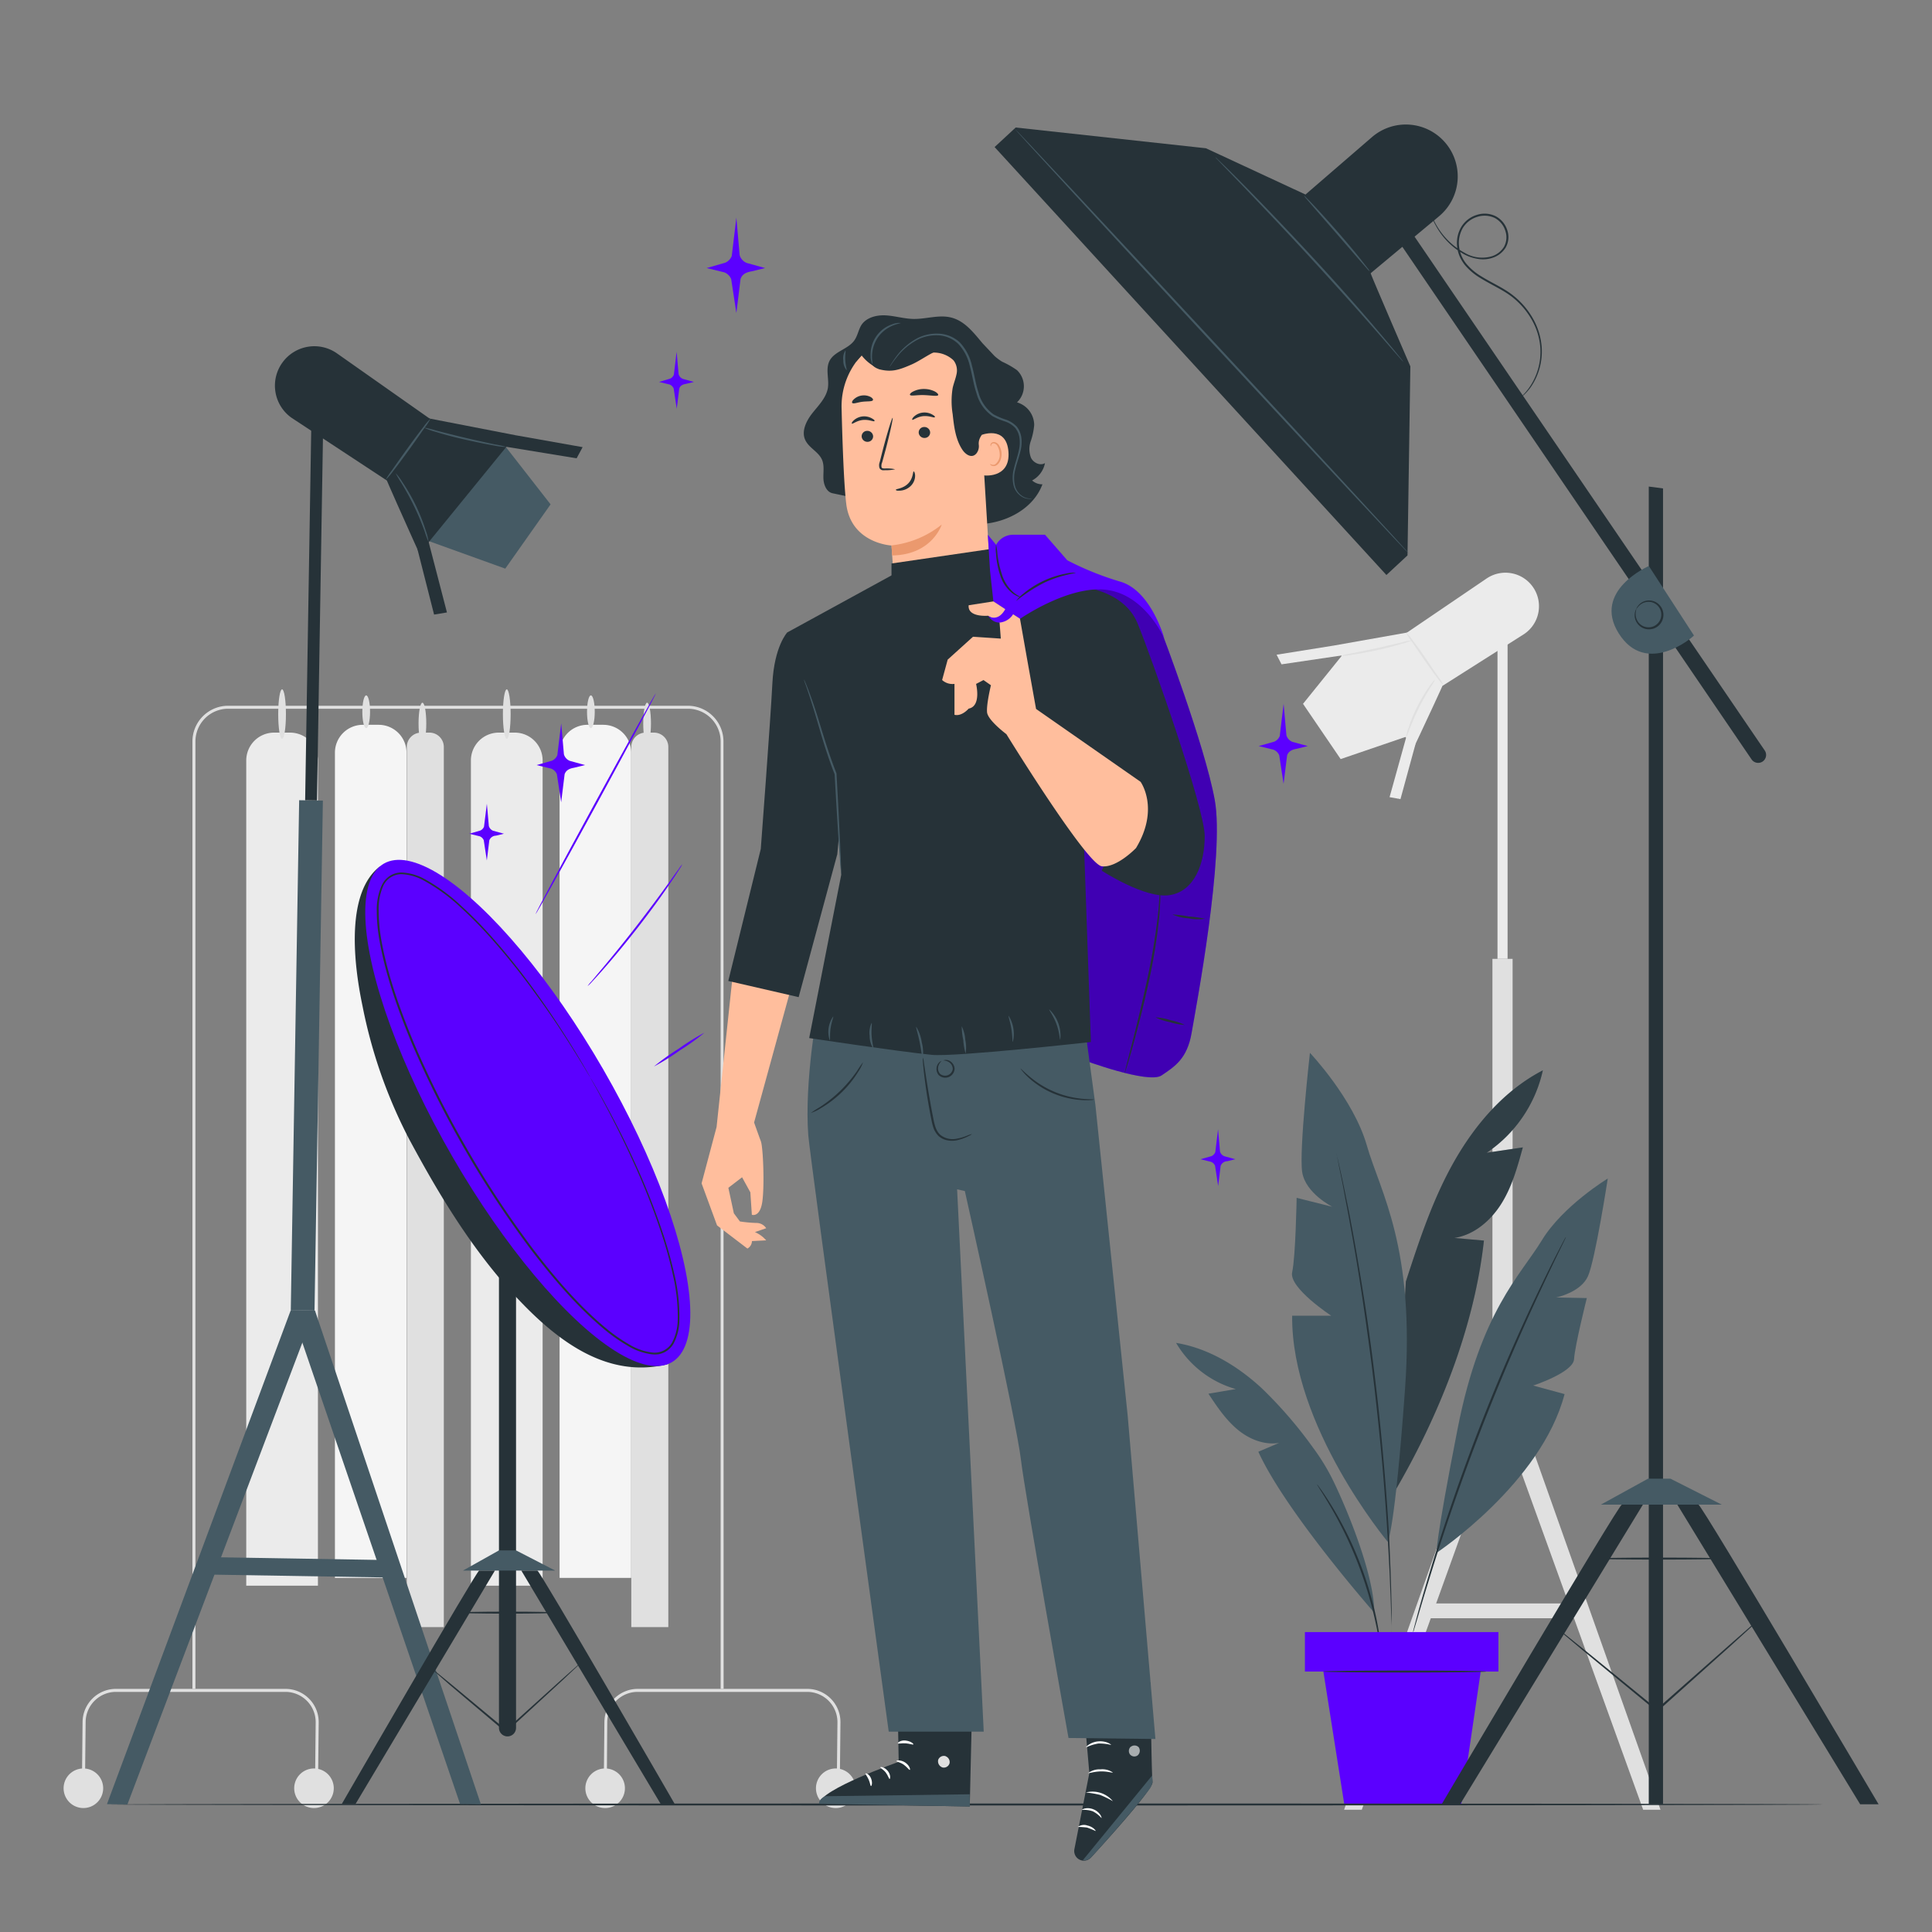 <svg xmlns="http://www.w3.org/2000/svg" viewBox="0 0 500 500"><rect x="0" y="0" width="500" height="500" fill="#808080" stroke="none"/><g id="freepik--background-complete--inject-5"><path d="M157.05,460.9h-.79l.16-15.3a8.65,8.65,0,0,1,8.62-8.52h43.85a8.6,8.6,0,0,1,8.62,8.7l-.16,15.12h-.78l.16-15.13a7.84,7.84,0,0,0-7.84-7.91H165a7.87,7.87,0,0,0-7.84,7.75Z" style="fill:#e0e0e0"></path><path d="M161.73,462.79a5.12,5.12,0,1,1-5.11-5.11A5.11,5.11,0,0,1,161.73,462.79Z" style="fill:#e0e0e0"></path><path d="M221.41,462.79a5.12,5.12,0,1,1-5.12-5.11A5.12,5.12,0,0,1,221.41,462.79Z" style="fill:#e0e0e0"></path><path d="M22,460.9h-.79l.16-15.3A8.64,8.64,0,0,1,30,437.08H73.86a8.6,8.6,0,0,1,8.62,8.7l-.16,15.12h-.78l.16-15.13a7.84,7.84,0,0,0-7.84-7.91H30a7.87,7.87,0,0,0-7.84,7.75Z" style="fill:#e0e0e0"></path><path d="M26.7,462.79a5.12,5.12,0,1,1-5.12-5.11A5.12,5.12,0,0,1,26.7,462.79Z" style="fill:#e0e0e0"></path><path d="M86.38,462.79a5.12,5.12,0,1,1-5.12-5.11A5.12,5.12,0,0,1,86.38,462.79Z" style="fill:#e0e0e0"></path><path d="M187.27,437.08h-.77V191.89a8.48,8.48,0,0,0-8.46-8.47h-119a8.47,8.47,0,0,0-8.46,8.47V437.08h-.78V191.89a9.25,9.25,0,0,1,9.24-9.24H178a9.24,9.24,0,0,1,9.23,9.24Z" style="fill:#e0e0e0"></path><path d="M93.88,187.58H98a7.21,7.21,0,0,1,7.21,7.21V408.36a0,0,0,0,1,0,0H86.68a0,0,0,0,1,0,0V194.78A7.21,7.21,0,0,1,93.88,187.58Z" style="fill:#f5f5f5"></path><path d="M109,189.6h2.14a3.72,3.72,0,0,1,3.72,3.72V421.09a0,0,0,0,1,0,0h-9.58a0,0,0,0,1,0,0V193.32A3.72,3.72,0,0,1,109,189.6Z" style="fill:#e0e0e0"></path><path d="M70.93,189.6h4.14a7.21,7.21,0,0,1,7.21,7.21V410.38a0,0,0,0,1,0,0H63.73a0,0,0,0,1,0,0V196.81A7.21,7.21,0,0,1,70.93,189.6Z" style="fill:#ebebeb"></path><path d="M73,191.21c-.56,0-1-2.87-1-6.4s.45-6.41,1-6.41,1,2.87,1,6.41S73.56,191.21,73,191.21Z" style="fill:#e0e0e0"></path><path d="M94.77,188.44c-.56,0-1-1.9-1-4.24s.45-4.24,1-4.24,1,1.9,1,4.24S95.32,188.44,94.77,188.44Z" style="fill:#e0e0e0"></path><path d="M109.32,192.6c-.56,0-1-2.41-1-5.37s.45-5.37,1-5.37,1,2.4,1,5.37S109.87,192.6,109.32,192.6Z" style="fill:#e0e0e0"></path><path d="M152,187.58h4.14a7.21,7.21,0,0,1,7.21,7.21V408.36a0,0,0,0,1,0,0H144.82a0,0,0,0,1,0,0V194.78A7.21,7.21,0,0,1,152,187.58Z" style="fill:#f5f5f5"></path><path d="M167.1,189.6h2.14a3.72,3.72,0,0,1,3.72,3.72V421.09a0,0,0,0,1,0,0h-9.58a0,0,0,0,1,0,0V193.32A3.72,3.72,0,0,1,167.1,189.6Z" style="fill:#e0e0e0"></path><path d="M129.08,189.6h4.14a7.21,7.21,0,0,1,7.21,7.21V410.38a0,0,0,0,1,0,0H121.87a0,0,0,0,1,0,0V196.81A7.21,7.21,0,0,1,129.08,189.6Z" style="fill:#ebebeb"></path><path d="M131.15,191.21c-.55,0-1-2.87-1-6.4s.45-6.41,1-6.41,1,2.87,1,6.41S131.71,191.21,131.15,191.21Z" style="fill:#e0e0e0"></path><path d="M152.92,188.44c-.56,0-1-1.9-1-4.24s.45-4.24,1-4.24,1,1.9,1,4.24S153.47,188.44,152.92,188.44Z" style="fill:#e0e0e0"></path><path d="M167.47,192.6c-.56,0-1-2.41-1-5.37s.45-5.37,1-5.37,1,2.4,1,5.37S168,192.6,167.47,192.6Z" style="fill:#e0e0e0"></path><rect x="386.24" y="248.14" width="5.22" height="112.21" transform="translate(777.7 608.5) rotate(180)" style="fill:#e0e0e0"></rect><polygon points="391.46 360.36 429.74 468.36 425.25 468.36 386.24 360.36 391.46 360.36" style="fill:#e0e0e0"></polygon><polygon points="386.13 360.36 347.85 468.36 352.43 468.36 391.35 360.36 386.13 360.36" style="fill:#e0e0e0"></polygon><rect x="369.65" y="414.97" width="38.39" height="3.83" style="fill:#e0e0e0"></rect><polygon points="367.3 189.5 346.96 196.45 337.22 182.15 348.72 167.89 367.3 189.5" style="fill:#ebebeb"></polygon><path d="M396.66,151.83h0a8.67,8.67,0,0,1-2.17,12.23l-21.16,13.43-9.8-13.37,21.21-14.41A8.68,8.68,0,0,1,396.66,151.83Z" style="fill:#ebebeb"></path><path d="M369.54,162.75l-24.41,4.33,20.77,26.36S376,172.12,376,171.11Z" style="fill:#ebebeb"></path><rect x="387.54" y="161.19" width="2.61" height="86.95" transform="translate(777.7 409.33) rotate(180)" style="fill:#ebebeb"></rect><polygon points="364.11 190.14 359.62 206.3 362.44 206.81 366.34 192.53 364.11 190.14" style="fill:#ebebeb"></polygon><polygon points="345.13 167.08 330.38 169.44 331.66 171.93 348.52 169.44 345.13 167.08" style="fill:#ebebeb"></polygon><path d="M373.58,177.33a11.87,11.87,0,0,0-1.28-2.08c-1-1.41-2.09-3.05-3.32-4.87s-2.54-3.58-3.46-4.77a10.75,10.75,0,0,0-1.59-1.87,11.69,11.69,0,0,0,1.28,2.09l3.33,4.86c1.31,1.89,2.53,3.58,3.45,4.78A10.39,10.39,0,0,0,373.58,177.33Z" style="fill:#e0e0e0"></path><path d="M365.39,165.71a16,16,0,0,0-2.7.55c-1.65.39-3.93.93-6.46,1.49s-4.82,1-6.49,1.35a14.42,14.42,0,0,0-2.68.63,13.34,13.34,0,0,0,2.75-.26c1.68-.24,4-.65,6.53-1.2s4.81-1.16,6.45-1.65A12.65,12.65,0,0,0,365.39,165.71Z" style="fill:#e0e0e0"></path><path d="M371.42,175.84a9.14,9.14,0,0,0-1.58,1.92,39.88,39.88,0,0,0-3.07,5.15,38.78,38.78,0,0,0-2.28,5.54,9.78,9.78,0,0,0-.6,2.41,13.81,13.81,0,0,0,.95-2.29c.56-1.41,1.37-3.35,2.4-5.43s2.11-3.88,2.92-5.17A14.88,14.88,0,0,0,371.42,175.84Z" style="fill:#e0e0e0"></path></g><g id="freepik--Plant--inject-5"><path d="M399.29,277c-9.9,5.12-17.49,13.95-23,23.67s-9,20.39-12.46,31l-3.05,54.62c11.52-19.6,20.77-42.63,23.26-65.23l-7.66-.68c5.14-.78,9.45-4.51,12.2-8.92s4.15-9.51,5.53-14.52l-9.35,1.39A34.72,34.72,0,0,0,399.29,277Z" style="fill:#455a64"></path><g style="opacity:0.3"><path d="M399.29,277c-9.9,5.12-17.49,13.95-23,23.67s-9,20.39-12.46,31l-3.05,54.62c11.52-19.6,20.77-42.63,23.26-65.23l-7.66-.68c5.14-.78,9.45-4.51,12.2-8.92s4.15-9.51,5.53-14.52l-9.35,1.39A34.72,34.72,0,0,0,399.29,277Z"></path></g><path d="M359.13,399s-25-29.93-24.72-58.5h10.1s-11-7.21-10.1-11.25S335.57,310,335.57,310l9.23,2.31s-6.92-3.47-7.79-8.95,2-30.88,2-30.88,11.25,11.84,14.72,23.95,12.55,26.26,9.88,63.2S359.13,399,359.13,399Z" style="fill:#455a64"></path><path d="M371.8,401.86s27.09-18,33.11-41.07l-8.12-2.21s10.39-3.4,10.58-6.84,3.3-15.8,3.3-15.8l-7.93-.16s6.33-1.27,8.22-5.49S416.09,305,416.09,305s-11.63,7.05-17.07,16-15.83,18.37-21.77,48.65S371.8,401.86,371.8,401.86Z" style="fill:#455a64"></path><path d="M345.86,298.54a1.12,1.12,0,0,1,.09.31c.06.23.13.53.22.92.19.84.46,2,.8,3.55s.75,3.43,1.19,5.63,1,4.7,1.48,7.48c1.07,5.55,2.2,12.18,3.37,19.56s2.25,15.53,3.25,24.09,1.74,16.75,2.33,24.2,1,14.17,1.18,19.82c.14,2.82.2,5.37.27,7.62s.11,4.17.13,5.75,0,2.77,0,3.64v.95a2,2,0,0,1,0,.32,1.64,1.64,0,0,1,0-.32c0-.24,0-.56,0-.95,0-.86-.08-2.08-.14-3.63s-.11-3.51-.21-5.75-.18-4.8-.35-7.62c-.27-5.64-.71-12.35-1.29-19.79s-1.39-15.62-2.37-24.18-2.11-16.69-3.21-24.08-2.23-14-3.26-19.56c-.48-2.78-1-5.29-1.39-7.49s-.79-4.11-1.11-5.65-.53-2.72-.7-3.57c-.07-.39-.13-.7-.17-.93A1.11,1.11,0,0,1,345.86,298.54Z" style="fill:#263238"></path><path d="M355.66,417.36s-22.88-26-30-41.65l5.37-2.29c-3.89.64-7.87-1-10.89-3.57s-5.22-5.87-7.4-9.16l7.07-1.2a26.26,26.26,0,0,1-15.44-11.95c8.34,1.37,15.88,5.95,22.1,11.67a111.36,111.36,0,0,1,13.39,15.51,54,54,0,0,1,5.2,8.55C348.91,391.22,355.67,407.83,355.66,417.36Z" style="fill:#455a64"></path><path d="M405.27,320.14a2.69,2.69,0,0,1-.11.26c-.09.2-.2.45-.35.76L403.42,324c-1.22,2.49-2.95,6.12-5.05,10.62-4.21,9-9.75,21.55-15.22,35.69S373.34,397.51,370.4,407c-1.48,4.75-2.63,8.6-3.4,11.26l-.92,3.07-.24.79a1,1,0,0,1-.11.27,1.17,1.17,0,0,1,0-.28l.2-.81c.2-.74.47-1.78.82-3.09.71-2.69,1.82-6.56,3.25-11.31,2.85-9.52,7.15-22.58,12.61-36.73s11.08-26.7,15.37-35.66c2.15-4.48,3.93-8.08,5.21-10.55.63-1.21,1.12-2.16,1.48-2.84l.39-.73C405.21,320.21,405.26,320.13,405.27,320.14Z" style="fill:#263238"></path><path d="M357.6,428.49a1.76,1.76,0,0,1-.12-.48c-.06-.38-.13-.83-.22-1.38-.18-1.2-.48-2.92-.9-5s-1-4.64-1.76-7.4-1.72-5.75-2.88-8.84-2.44-6-3.68-8.54-2.47-4.83-3.57-6.7-2-3.37-2.66-4.38l-.74-1.19a2.26,2.26,0,0,1-.23-.43s.13.12.32.37l.82,1.13c.71,1,1.68,2.46,2.81,4.31s2.39,4.12,3.68,6.68,2.56,5.47,3.74,8.57,2.1,6.13,2.86,8.9,1.28,5.31,1.65,7.45.62,3.88.74,5.09c.05.55.09,1,.13,1.39A1.85,1.85,0,0,1,357.6,428.49Z" style="fill:#263238"></path><rect x="337.71" y="422.38" width="50.08" height="10.21" style="fill:#5B00FF"></rect><polygon points="342.49 432.59 347.9 466.95 378.16 466.95 383.21 432.59 342.49 432.59" style="fill:#5B00FF"></polygon><path d="M384.72,432.59c0,.15-9.48.26-21.16.26s-21.16-.11-21.16-.26,9.47-.26,21.16-.26S384.72,432.45,384.72,432.59Z" style="fill:#263238"></path></g><g id="freepik--Floor--inject-5"><path d="M471.87,467c0,.15-99.34.26-221.86.26S28.13,467.1,28.13,467s99.32-.26,221.88-.26S471.87,466.81,471.87,467Z" style="fill:#263238"></path></g><g id="freepik--Sparkles--inject-5"><path d="M193.31,68.07l4.7,1.3-3.47.85c-1.77.28-2.57,1-2.89,2L190.57,81l-1.34-8.76a3.1,3.1,0,0,0-1.83-1.77l-4.51-1.1L187.65,68a3.11,3.11,0,0,0,1.73-1.77l1.19-9.9.85,9.69A3.09,3.09,0,0,0,193.31,68.07Z" style="fill:#5B00FF"></path><path d="M316.9,299.24l2.8.77-2.07.51a1.89,1.89,0,0,0-1.73,1.21l-.64,5.21-.8-5.22a1.82,1.82,0,0,0-1.09-1.05l-2.69-.66,2.84-.8a1.88,1.88,0,0,0,1-1.06l.71-5.9.51,5.77A1.86,1.86,0,0,0,316.9,299.24Z" style="fill:#5B00FF"></path><path d="M334.5,192l3.95,1.08-2.92.72c-1.49.24-2.16.88-2.43,1.71l-.91,7.34-1.12-7.35a2.6,2.6,0,0,0-1.54-1.49l-3.78-.93,4-1.13a2.64,2.64,0,0,0,1.45-1.48l1-8.32.72,8.14A2.63,2.63,0,0,0,334.5,192Z" style="fill:#5B00FF"></path><path d="M176.78,98.07l2.8.78-2.07.5c-1.06.17-1.53.63-1.72,1.22l-.65,5.21-.79-5.22a1.88,1.88,0,0,0-1.1-1.06l-2.69-.65L173.4,98a1.81,1.81,0,0,0,1-1.05l.71-5.91.51,5.78A1.82,1.82,0,0,0,176.78,98.07Z" style="fill:#5B00FF"></path></g><g id="freepik--Character--inject-5"><path d="M232.22,435.87l.36,20.1s-20.31,7.12-20.61,10.84l39,.71.73-31.34Z" style="fill:#263238"></path><path d="M244.67,454.5a1.6,1.6,0,0,1,1.07,1.84,1.54,1.54,0,0,1-1.81,1.08,1.68,1.68,0,0,1-1.12-2,1.57,1.57,0,0,1,2-.9" style="fill:#e0e0e0"></path><path d="M251,467.52l-.05-3.16-37.37.5s-1.75.72-1.58,1.95Z" style="fill:#455a64"></path><path d="M232,455.76c0,.19,1,.3,1.88.93s1.41,1.44,1.59,1.36-.09-1.17-1.22-1.92S231.91,455.59,232,455.76Z" style="fill:#fff"></path><path d="M227.83,457.38c-.05.19.77.52,1.4,1.34s.81,1.67,1,1.67.33-1.08-.48-2.08S227.84,457.2,227.83,457.38Z" style="fill:#fff"></path><path d="M225.42,462.23c.17,0,.45-.9,0-2S224.05,458.8,224,459s.45.73.83,1.6S225.23,462.21,225.42,462.23Z" style="fill:#fff"></path><path d="M232.38,451.17c.08.18,1-.07,2,0s1.91.44,2,.28-.69-.85-2-1S232.29,451,232.38,451.17Z" style="fill:#fff"></path><path d="M279.81,434.64l2.11,24.23-3.86,19.65a2.5,2.5,0,0,0,2.14,3h0a2.47,2.47,0,0,0,2.14-.78c3.48-3.79,16.2-17.8,15.94-19.56-.29-2-.53-25.71-.53-25.71Z" style="fill:#263238"></path><path d="M280.2,481.47l18-22,.06,1a3.77,3.77,0,0,1-.73,2.49c-1.42,1.91-5.48,7.09-15.1,17.68a2.48,2.48,0,0,1-2.21.78Z" style="fill:#455a64"></path><g style="opacity:0.6"><path d="M292.69,452a1.5,1.5,0,0,0-.28,2,1.45,1.45,0,0,0,2,.3,1.59,1.59,0,0,0,.29-2.11,1.51,1.51,0,0,0-2.09-.08" style="fill:#fff"></path></g><path d="M285.06,470.51a7.58,7.58,0,0,0-2.25-1.75,7.2,7.2,0,0,0-2.82-.35c0-.06.27-.27.83-.39a3.86,3.86,0,0,1,2.2.25,3.91,3.91,0,0,1,1.73,1.38C285.06,470.13,285.12,470.49,285.06,470.51Z" style="fill:#fff"></path><path d="M283.54,473.87a21.58,21.58,0,0,0-2.21-.9,21,21,0,0,0-2.39-.16,2.73,2.73,0,0,1,2.51-.36C282.9,472.77,283.67,473.8,283.54,473.87Z" style="fill:#fff"></path><path d="M288,466.14a25.17,25.17,0,0,0-3.33-1.63,24.5,24.5,0,0,0-3.66-.61,6.83,6.83,0,0,1,7,2.24Z" style="fill:#fff"></path><path d="M288,458.72c-.06.15-1.43-.33-3.18-.28s-3.11.56-3.17.41a4.88,4.88,0,0,1,3.16-.94A4.78,4.78,0,0,1,288,458.72Z" style="fill:#fff"></path><path d="M287.55,451.59a12.25,12.25,0,0,0-3.31-.37,12.11,12.11,0,0,0-3.16,1c-.05-.05.2-.37.74-.73a5.31,5.31,0,0,1,2.37-.82,5.42,5.42,0,0,1,2.49.34C287.28,451.27,287.58,451.54,287.55,451.59Z" style="fill:#fff"></path><path d="M284.2,449.86a2.06,2.06,0,0,1-.09-.92,6.32,6.32,0,0,1,.57-2.45,2.84,2.84,0,0,1,1.13-1.43,1,1,0,0,1,1.14.15,1.67,1.67,0,0,1,.46,1.07,3.53,3.53,0,0,1-2.88,3.45,4.09,4.09,0,0,1-4.14-1.87,1.45,1.45,0,0,1-.14-1.18,1,1,0,0,1,1-.58,3.45,3.45,0,0,1,1.65.73,7,7,0,0,1,1.78,1.78,2.13,2.13,0,0,1,.43.81,11.38,11.38,0,0,0-2.42-2.28,3.37,3.37,0,0,0-1.45-.6.51.51,0,0,0-.54.32,1,1,0,0,0,.13.76,3.66,3.66,0,0,0,3.61,1.59,3,3,0,0,0,2.48-2.9,1.17,1.17,0,0,0-.28-.76.56.56,0,0,0-.63-.09,2.62,2.62,0,0,0-1,1.19A9.63,9.63,0,0,0,284.2,449.86Z" style="fill:#fff"></path><path d="M280.2,274.26s17,6.36,20.41,4.06,6.61-4.31,7.76-10.92,8.62-46.11,6-60.41-13.8-43.61-13.8-43.61c-3.87-10.35-12.91-13.76-23-15.8l-19,4,20.25,112.84Z" style="fill:#5B00FF"></path><path d="M280.2,274.26s17,6.36,20.41,4.06,6.61-4.31,7.76-10.92,8.62-46.11,6-60.41-13.8-43.61-13.8-43.61c-3.87-10.35-12.91-13.76-23-15.8l-19,4,20.25,112.84Z" style="opacity:0.3"></path><path d="M300.24,229.74a1.47,1.47,0,0,1,.05.49c0,.39,0,.86,0,1.43s0,1.38-.06,2.26-.09,1.88-.19,3a142.89,142.89,0,0,1-2.72,17.1c-1.42,6.62-3,12.54-4.17,16.81-.59,2.13-1.09,3.85-1.45,5l-.43,1.36c-.1.31-.16.47-.18.46a1.67,1.67,0,0,1,.08-.49c.09-.38.2-.83.33-1.39.33-1.27.77-3,1.3-5.08,1.1-4.29,2.59-10.22,4-16.82a169,169,0,0,0,2.86-17c.12-1.1.22-2.09.27-3s.13-1.63.15-2.24.05-1,.06-1.43A3.26,3.26,0,0,1,300.24,229.74Z" style="fill:#263238"></path><path d="M311.87,237.78a12.84,12.84,0,0,1-4.29-.11,12.56,12.56,0,0,1-4.16-1,30.17,30.17,0,0,1,4.23.52A28.76,28.76,0,0,1,311.87,237.78Z" style="fill:#263238"></path><path d="M306.59,265.24a15.25,15.25,0,0,1-3.85-.72,14.81,14.81,0,0,1-3.71-1.23,15.21,15.21,0,0,1,3.84.72A14.79,14.79,0,0,1,306.59,265.24Z" style="fill:#263238"></path><path d="M211.65,260.88s-3.54,19.05-2.46,33C209.6,299.27,230,448.15,230,448.15h24.59L247.7,307.8l2,.44s13.43,59.86,14.52,69.55c1,8.71,12.31,72,12.31,72l22.49.26-7.18-83.72L283.49,286l-3.15-23.38Z" style="fill:#455a64"></path><path d="M251.57,293.48a4.6,4.6,0,0,1-1,.58,12.16,12.16,0,0,1-3.05,1.07,6.33,6.33,0,0,1-2.26,0,4.63,4.63,0,0,1-2.37-1.14,5.62,5.62,0,0,1-1.44-2.51c-.29-.95-.45-1.95-.66-3-.78-4-1.31-7.75-1.62-10.43-.16-1.34-.26-2.43-.32-3.18a5.88,5.88,0,0,1,0-1.18,4.53,4.53,0,0,1,.23,1.15l.48,3.16c.4,2.67,1,6.35,1.77,10.38.4,2,.67,4,1.92,5.23a5.07,5.07,0,0,0,4.24,1.1,13.18,13.18,0,0,0,3-.89A6.69,6.69,0,0,1,251.57,293.48Z" style="fill:#263238"></path><path d="M244.17,274.44s.16-.12.51-.14a2.12,2.12,0,0,1,1.37.44,2.43,2.43,0,0,1,1,1.9,2.43,2.43,0,0,1-4.15,1.55,2.45,2.45,0,0,1-.47-2.11,2.22,2.22,0,0,1,.75-1.24c.27-.21.47-.24.47-.22a2.85,2.85,0,0,0-.86,1.53,2.17,2.17,0,0,0,.47,1.73,2,2,0,0,0,3.31-1.25,2.15,2.15,0,0,0-.78-1.6A2.83,2.83,0,0,0,244.17,274.44Z" style="fill:#263238"></path><path d="M283.15,284.57a3,3,0,0,1-.84.13,16.51,16.51,0,0,1-2.31,0,22.43,22.43,0,0,1-13.81-5.82,15.92,15.92,0,0,1-1.59-1.67c-.34-.42-.52-.67-.49-.69s.86.84,2.33,2.08A24.78,24.78,0,0,0,280,284.36C281.94,284.54,283.14,284.48,283.15,284.57Z" style="fill:#263238"></path><path d="M223.36,274.9a10.61,10.61,0,0,1-1.28,2.51,27.85,27.85,0,0,1-4.26,5.29,28.28,28.28,0,0,1-5.41,4.11,10.7,10.7,0,0,1-2.55,1.21,27.15,27.15,0,0,1,2.35-1.52,34.76,34.76,0,0,0,5.24-4.18,35.2,35.2,0,0,0,4.33-5.12A25.91,25.91,0,0,1,223.36,274.9Z" style="fill:#263238"></path><path d="M210.25,106.91c1.59-2,3.55-3.94,4-6.46.37-2.32-.64-4.86.4-7,1.28-2.59,5-3.09,6.55-5.5.77-1.17,1-2.65,1.72-3.82,1.3-2,4-2.65,6.35-2.51s4.7.87,7.09.92c3.27.07,6.58-1.15,9.76-.37,3.5.86,5.77,3.82,8.16,6.67l3.1,3.29a13.32,13.32,0,0,0,2,1.49,22.76,22.76,0,0,1,3.82,2.18,5.77,5.77,0,0,1,0,8.33,6.17,6.17,0,0,1,4.45,5.85,17.44,17.44,0,0,1-.91,4.25,6.17,6.17,0,0,0,.09,4.26c.64,1.3,2.39,2.13,3.61,1.35a6.46,6.46,0,0,1-3.33,4.5,3.9,3.9,0,0,0,2.67,1c-2.34,6.33-9.38,10-16.13,10.3s-13.33-1.89-19.72-4.11l-18.4-3.86c-1.61-.29-2.37-2.2-2.43-3.84s.28-3.36-.37-4.86c-.9-2.06-3.4-3.06-4.33-5.1C207.34,111.62,208.67,108.91,210.25,106.91Z" style="fill:#263238"></path><path d="M254.05,121.45a75.3,75.3,0,0,0,2.61-12.68A26.12,26.12,0,0,0,255,96.07c-.26-.61-2.41-4.62-3.06-4.52-.46.07.93,3.84.72,4.26a22.16,22.16,0,0,0-1.83,13.06,58.31,58.31,0,0,0,3.24,12.58" style="fill:#263238"></path><path d="M256.22,147.74,253.63,105c-.21-10.83-6.68-19.73-17.5-19.23l-1,.11a19.36,19.36,0,0,0-17.33,19.72c.23,9.39.61,19.75,1.2,24.74,1.21,10.32,11.72,10.84,11.72,10.84s.57,8.35.57,8.35" style="fill:#ffbe9d"></path><path d="M230.72,141.15a25.18,25.18,0,0,0,13-5.4s-2.44,7.86-12.85,8Z" style="fill:#eb996e"></path><path d="M223,113a1.48,1.48,0,0,0,1.58,1.34,1.42,1.42,0,0,0,1.38-1.49,1.49,1.49,0,0,0-1.58-1.34A1.41,1.41,0,0,0,223,113Z" style="fill:#263238"></path><path d="M220.46,109.63c.21.17,1.24-.77,2.83-.94s2.83.51,3,.3-.14-.42-.69-.74a4.11,4.11,0,0,0-2.42-.47,4,4,0,0,0-2.22,1C220.49,109.19,220.37,109.55,220.46,109.63Z" style="fill:#263238"></path><path d="M237.76,112a1.48,1.48,0,0,0,1.58,1.34,1.42,1.42,0,0,0,1.38-1.49,1.49,1.49,0,0,0-1.58-1.34A1.41,1.41,0,0,0,237.76,112Z" style="fill:#263238"></path><path d="M236.09,108.63c.2.18,1.23-.77,2.82-.93s2.84.51,3,.29-.15-.42-.69-.74a4.11,4.11,0,0,0-2.42-.47,3.93,3.93,0,0,0-2.22,1C236.12,108.19,236,108.56,236.09,108.63Z" style="fill:#263238"></path><path d="M231.68,121.44a10.66,10.66,0,0,0-2.63-.2c-.41,0-.8,0-.9-.31a2.1,2.1,0,0,1,.14-1.23c.28-1,.57-2.09.88-3.21,1.2-4.57,2-8.32,1.84-8.36s-1.31,3.62-2.51,8.19c-.29,1.13-.56,2.2-.82,3.23a2.33,2.33,0,0,0-.05,1.61,1.09,1.09,0,0,0,.73.53,2.81,2.81,0,0,0,.7,0A10.43,10.43,0,0,0,231.68,121.44Z" style="fill:#263238"></path><path d="M236.47,122c-.26,0-.08,1.74-1.43,3.12s-3.2,1.38-3.19,1.62.44.29,1.22.23a4.28,4.28,0,0,0,2.68-1.26,3.71,3.71,0,0,0,1.08-2.6C236.82,122.43,236.58,122,236.47,122Z" style="fill:#263238"></path><path d="M235.5,102.18c.2.41,1.76,0,3.65.07s3.45.38,3.65,0c.09-.19-.21-.57-.86-.93a6.19,6.19,0,0,0-2.78-.65,6,6,0,0,0-2.79.63C235.72,101.61,235.41,102,235.5,102.18Z" style="fill:#263238"></path><path d="M220.56,104.28c.32.33,1.38-.16,2.69-.31s2.45,0,2.67-.42c.09-.2-.12-.54-.64-.83a3.77,3.77,0,0,0-2.25-.36,3.71,3.71,0,0,0-2.07,1C220.54,103.73,220.42,104.12,220.56,104.28Z" style="fill:#263238"></path><path d="M253.59,112.71c.17-.09,6.88-2.85,7.4,4.24s-6.71,6.15-6.73,6S253.59,112.71,253.59,112.71Z" style="fill:#ffbe9d"></path><path d="M256.22,120.05s.13.08.35.16a1.2,1.2,0,0,0,.92,0,3.05,3.05,0,0,0,1.22-2.84,4.09,4.09,0,0,0-.48-1.75,1.42,1.42,0,0,0-1-.88.63.63,0,0,0-.7.4c-.08.2,0,.34-.06.35s-.16-.1-.13-.4a.76.76,0,0,1,.25-.46.89.89,0,0,1,.67-.23,1.71,1.71,0,0,1,1.37,1,4.2,4.2,0,0,1,.57,1.94c.06,1.44-.57,2.83-1.58,3.2a1.35,1.35,0,0,1-1.14-.11C256.25,120.22,256.2,120.07,256.22,120.05Z" style="fill:#eb996e"></path><path d="M221.64,93.53c-1.19-.56,2-4.5,4.75-6,4.14-2.21,10.58-3.82,14.58-3,4.82,1,8.9,3.14,11.56,7.29a27.93,27.93,0,0,1,4,14,8.46,8.46,0,0,1-.72,4.4c-.89,1.63-2.72,2.74-2.5,4.9a3,3,0,0,1-.6,2.21c-1.21,1.46-2.88.27-3.69-1-1.74-2.67-2.13-6-2.47-9.15a20.84,20.84,0,0,1,0-6.78c.27-1.2.75-2.36,1-3.57a4.28,4.28,0,0,0-.73-3.51,4.63,4.63,0,0,0-.62-.55,7.4,7.4,0,0,0-7.43-.92c-3.9,1.67-10.59,4.22-12.46,3A11,11,0,0,1,223,92Z" style="fill:#263238"></path><path d="M240.54,83.67A15.6,15.6,0,0,0,228.6,85.1a8.14,8.14,0,0,0-4,5c-.45,2.14.61,4.67,2.68,5.36l.15.08c3.09.82,5,.29,8-1,2.48-1,4.64-2.75,7.13-3.78A14.44,14.44,0,0,1,251,90,23.56,23.56,0,0,0,240.54,83.67Z" style="fill:#263238"></path><path d="M267.1,129s-.25,0-.72,0a3.71,3.71,0,0,1-1.9-.68,4.52,4.52,0,0,1-1.8-2.58,8.5,8.5,0,0,1,.08-4.24c.35-1.57,1-3.22,1.42-5.11a9.1,9.1,0,0,0,.16-3,5.69,5.69,0,0,0-1.22-3,7,7,0,0,0-2.85-1.81,18.19,18.19,0,0,1-3.11-1.33,10,10,0,0,1-3.92-5.66c-.77-2.31-1.08-4.72-1.71-7a12.77,12.77,0,0,0-3.16-6,8.55,8.55,0,0,0-5.68-2.25,11.11,11.11,0,0,0-5.21,1.15,16.54,16.54,0,0,0-5.75,5.07c-.54.74-.92,1.34-1.16,1.75a5,5,0,0,0-.35.64,3.6,3.6,0,0,0,.44-.59c.27-.39.67-1,1.23-1.67a16.79,16.79,0,0,1,5.75-4.87,10.86,10.86,0,0,1,5-1.05A8.07,8.07,0,0,1,248,89a12.33,12.33,0,0,1,3,5.78c.62,2.22.92,4.63,1.72,7a10.45,10.45,0,0,0,4.14,5.92,18.19,18.19,0,0,0,3.19,1.36,6.41,6.41,0,0,1,2.67,1.66,5.3,5.3,0,0,1,1.13,2.72,8.87,8.87,0,0,1-.12,2.87c-.37,1.84-1,3.5-1.37,5.11a8.83,8.83,0,0,0,0,4.4,4.74,4.74,0,0,0,2,2.67,3.66,3.66,0,0,0,2,.61A2.09,2.09,0,0,0,267.1,129Z" style="fill:#455a64"></path><path d="M233.07,83.59a4.53,4.53,0,0,0-2.15.33,8.22,8.22,0,0,0-5.6,8.21,4.31,4.31,0,0,0,.48,2.12c.09,0-.14-.82-.12-2.12a8.87,8.87,0,0,1,1.49-4.76,8.74,8.74,0,0,1,3.88-3.11C232.26,83.76,233.09,83.68,233.07,83.59Z" style="fill:#455a64"></path><path d="M218.79,90.71a3.68,3.68,0,0,0-.54,2.59,3.75,3.75,0,0,0,.84,2.5c.14-.06-.25-1.14-.33-2.53S218.93,90.75,218.79,90.71Z" style="fill:#455a64"></path><path d="M189.54,253.17l-4.09,38.5-3.88,14.58,4,10.88,7.86,6a2.25,2.25,0,0,0,1.17-1.94l3.69-.19a8.28,8.28,0,0,0-2.91-2.14l2.91-1a3,3,0,0,0-2.53-1.36,35.2,35.2,0,0,1-4.27-.39L189.92,314l-1.42-6.6,3.55-2.72,2.14,3.89.39,5.82s2.14.78,2.72-3.49.19-14-.39-15.54-1.75-4.86-1.75-4.86l9.43-34.34Z" style="fill:#ffbe9d"></path><path d="M231.16,148.67l-27.41,15,12.52,36.64,1.44,26.08-8.29,42.26s22.63,3.42,31.69,4.34c6,.61,41.21-3.32,41.21-3.32l-1.58-45.32-2.16-59.88,1.58-12.12-25.82-8.17Z" style="fill:#263238"></path><polygon points="230.72 149.86 230.72 145.83 256.49 142.06 256.22 149.86 230.22 152.65 230.72 149.86" style="fill:#263238"></polygon><path d="M277.93,151.63c.79,0,12.77.71,16.46,9.67s17.39,47.95,17.39,55.07-2.63,14.23-9,15.28-17.65-6.32-17.65-6.32l10-21.87-15.78-9-3.19-35.82Z" style="fill:#263238"></path><path d="M203.75,163.66s-3.37,3.56-3.86,13.21-3,42.83-3,42.83l-8.41,34.17,18.21,4.19,10-37,3.18-34.27Z" style="fill:#263238"></path><path d="M217.71,226.38a3.2,3.2,0,0,1-.08-.52c0-.41-.08-.9-.13-1.51-.1-1.39-.23-3.26-.39-5.55-.31-4.68-.7-11.16-1.1-18.32v-.09c-2.63-6.66-4.19-12.93-5.6-17.37-.69-2.22-1.29-4-1.71-5.24-.2-.57-.36-1-.5-1.41a3.37,3.37,0,0,1-.14-.51,1.85,1.85,0,0,1,.24.47c.14.31.35.78.58,1.38.49,1.21,1.14,3,1.88,5.2,1.51,4.42,3.12,10.68,5.74,17.29v.26c.4,7.15.73,13.63.95,18.32.09,2.29.17,4.17.22,5.56,0,.61,0,1.11,0,1.51A1.8,1.8,0,0,1,217.71,226.38Z" style="fill:#455a64"></path><path d="M214.74,269.24a6.9,6.9,0,0,1,.89-6.17c.14.06-.43,1.36-.67,3.05S214.89,269.21,214.74,269.24Z" style="fill:#455a64"></path><path d="M226,271.35a6,6,0,0,1-.94-3.27,5.84,5.84,0,0,1,.52-3.35c.15,0-.12,1.51,0,3.32S226.14,271.29,226,271.35Z" style="fill:#455a64"></path><path d="M238.8,274c-.16,0-.3-1.87-.76-4.14s-1.06-4.06-.92-4.12a10.66,10.66,0,0,1,1.43,4A10.88,10.88,0,0,1,238.8,274Z" style="fill:#455a64"></path><path d="M249.9,272.66a17.36,17.36,0,0,1-.61-3.52,18.44,18.44,0,0,1-.4-3.55,9.48,9.48,0,0,1,.92,3.47A9.79,9.79,0,0,1,249.9,272.66Z" style="fill:#455a64"></path><path d="M262.12,269.65c-.15,0-.07-1.55-.38-3.4s-.85-3.3-.71-3.36a8.79,8.79,0,0,1,1.09,6.76Z" style="fill:#455a64"></path><path d="M274.4,269.05c-.16,0-.2-1.9-1-4.06s-2-3.65-1.85-3.75a9.35,9.35,0,0,1,2.85,7.81Z" style="fill:#455a64"></path><path d="M255.65,138.38l.57,9.36.87,7.94,6.88,4.48s12.87-8.95,22.74-7.46,14.64,12.63,14.64,12.63S298,152.94,290,150.55A77.2,77.2,0,0,1,276.21,145l-5.76-6.61h-8.29A5,5,0,0,0,257.8,141h0Z" style="fill:#5B00FF"></path><path d="M250.69,156.64l6.4-1,6.88,4.48L265.89,171l2.24,12.47,27.05,18.86s5,6.9-1.18,17.14c0,0-4.91,5.15-8.83,4.73S260.45,190,260.45,190s-4.8-3.58-5-5.66,1-7,1-7L254.53,176l-1.92,1s1.44,5.75-1.92,6.39c0,0-1.75,2.08-3.67,1.6v-8a4,4,0,0,1-3.2-1l1.44-5.28,6.55-5.92,7.2.48-.32-4.16-3-1.76S250.37,159.84,250.69,156.64Z" style="fill:#ffbe9d"></path><path d="M255.65,159.36s2.5,1.88,4.5-1.69v-1.22l2.62,1.12a4.6,4.6,0,0,1-4.08,3.55h0a3.24,3.24,0,0,1-2.4-1.06Z" style="fill:#5B00FF"></path><path d="M264.14,154.55s-.22,0-.61-.16a3,3,0,0,1-.68-.31,5.41,5.41,0,0,1-.83-.53,9.63,9.63,0,0,1-3.18-4.68,21.17,21.17,0,0,1-1.06-5.56,8.39,8.39,0,0,1,0-2.34,13.13,13.13,0,0,1,.34,2.3,27.34,27.34,0,0,0,1.19,5.42,10.21,10.21,0,0,0,2.92,4.57C263.32,154.16,264.19,154.45,264.14,154.55Z" style="fill:#263238"></path><path d="M278.4,148.21c0,.18-3.91.55-8.23,2.63a41.52,41.52,0,0,0-7.23,4.73,8.73,8.73,0,0,1,1.79-1.84,24.59,24.59,0,0,1,5.22-3.36,24.17,24.17,0,0,1,5.9-1.92A9.46,9.46,0,0,1,278.4,148.21Z" style="fill:#263238"></path></g><g id="freepik--Spotlights--inject-5"><rect x="76.33" y="207.14" width="6.14" height="132" transform="translate(4.5 -1.27) rotate(0.94)" style="fill:#455a64"></rect><polygon points="75.25 339.08 27.68 466.91 32.97 467 81.39 339.18 75.25 339.08" style="fill:#455a64"></polygon><polygon points="81.52 339.18 124.45 466.95 119.06 466.86 75.38 339.08 81.52 339.18" style="fill:#455a64"></polygon><rect x="54.65" y="403.36" width="45.16" height="4.51" transform="translate(147.77 812.45) rotate(-179.06)" style="fill:#455a64"></rect><polygon points="106.97 138.59 130.76 147.16 142.49 130.53 129.24 113.54 106.97 138.59" style="fill:#455a64"></polygon><path d="M73.17,93.72h0a10.19,10.19,0,0,0,2.32,14.43l24.62,16.2,11.78-15.53L87.23,91.47A10.19,10.19,0,0,0,73.17,93.72Z" style="fill:#263238"></path><path d="M104.85,107.09l28.63,5.56-24.94,30.61S97.06,118,97.08,116.8Z" style="fill:#263238"></path><rect x="79.8" y="104.87" width="3.07" height="102.28" transform="translate(2.58 -1.32) rotate(0.94)" style="fill:#263238"></rect><polygon points="110.71 139.41 115.67 158.5 112.34 159.05 108.05 142.18 110.71 139.41" style="fill:#263238"></polygon><polygon points="133.48 112.65 150.78 115.72 149.23 118.61 129.44 115.37 133.48 112.65" style="fill:#263238"></polygon><path d="M99.82,124.16a14.64,14.64,0,0,0,1.87-2.18c1.1-1.4,2.56-3.37,4.15-5.56s2.89-4.07,4-5.65a17.11,17.11,0,0,0,1.58-2.4,14,14,0,0,0-1.87,2.18c-1.1,1.4-2.56,3.36-4.15,5.56s-2.89,4.06-4,5.65A17.11,17.11,0,0,0,99.82,124.16Z" style="fill:#455a64"></path><path d="M109.68,110.65a17.27,17.27,0,0,0,3,1.09c1.91.6,4.58,1.34,7.55,2s5.69,1.23,7.66,1.56a18.28,18.28,0,0,0,3.22.39A22.4,22.4,0,0,0,128,115c-1.95-.42-4.65-1-7.61-1.7s-5.63-1.39-7.57-1.89A23.3,23.3,0,0,0,109.68,110.65Z" style="fill:#455a64"></path><path d="M102.39,122.45a22.87,22.87,0,0,0,1.47,2.51c.94,1.53,2.16,3.68,3.35,6.14s2.09,4.76,2.7,6.44a23.9,23.9,0,0,0,1,2.72,12.53,12.53,0,0,0-.69-2.84,49.32,49.32,0,0,0-2.58-6.55,48.67,48.67,0,0,0-3.51-6.11A13.4,13.4,0,0,0,102.39,122.45Z" style="fill:#455a64"></path><polygon points="426.7 466.95 430.39 466.95 430.39 126.4 426.7 125.92 426.7 466.95" style="fill:#263238"></polygon><polygon points="426.51 382.68 414.3 389.4 445.59 389.4 432.31 382.68 426.51 382.68" style="fill:#455a64"></polygon><path d="M419.72,389.4c-.85,0-46.63,77.55-46.63,77.55h4.78l47.31-77.55Z" style="fill:#263238"></path><path d="M439.56,389.4c.84,0,46.62,77.55,46.62,77.55h-4.77L434.09,389.4Z" style="fill:#263238"></path><path d="M455.53,418.83a4.2,4.2,0,0,0-.57.44l-1.56,1.33-5.7,5L429,442.11l-.35.32H429l-19.08-15.55-5.8-4.66-1.6-1.25a2.76,2.76,0,0,0-.57-.4,2.9,2.9,0,0,0,.51.48l1.53,1.32,5.7,4.79,19,15.67.18.15.16-.15.36-.32L448,425.84l5.58-5.09,1.5-1.4A4.32,4.32,0,0,0,455.53,418.83Z" style="fill:#263238"></path><path d="M412.57,403.36c0,.15,7.49.26,16.73.26s16.73-.11,16.73-.26-7.49-.26-16.73-.26S412.57,403.22,412.57,403.36Z" style="fill:#263238"></path><path d="M362.52,63.28l90.79,133.26a2.07,2.07,0,0,0,2.86.54h0a2.06,2.06,0,0,0,.54-2.86L365.92,61a2,2,0,0,0-2.85-.54h0A2,2,0,0,0,362.52,63.28Z" style="fill:#263238"></path><path d="M372.47,55.93c-8.41,7-18.94,15.78-18.94,15.78L336.64,51.4l18.43-15.92a13.42,13.42,0,0,1,19,1.49h0A13.42,13.42,0,0,1,372.47,55.93Z" style="fill:#263238"></path><path d="M354.67,70.61C355.06,71.79,365,94.82,365,94.82l-.74,48.92-5.46,5.07L257.4,38.06,262.86,33l49.23,5.37L337.77,50.3Z" style="fill:#263238"></path><path d="M438.39,164.46c-.49.63-12.4,10.6-19.43-.49s7.76-17.48,7.76-17.48Z" style="fill:#455a64"></path><path d="M423.48,157.65s.17-.27.53-.68a3.48,3.48,0,0,1,1.92-1.14,3.3,3.3,0,1,1-2.16,4.85,3.49,3.49,0,0,1-.44-2.19c.07-.54.19-.83.15-.84s-.22.25-.35.81a3.51,3.51,0,0,0,.32,2.4,3.67,3.67,0,0,0,3,2,3.74,3.74,0,0,0,2.87-6.45,3.71,3.71,0,0,0-3.46-.9,3.47,3.47,0,0,0-2,1.37C423.52,157.32,423.45,157.64,423.48,157.65Z" style="fill:#263238"></path><path d="M262.56,33.27c-.1.1,22.68,24.83,50.89,55.23s51.18,55,51.28,54.88-22.67-24.83-50.89-55.24S262.67,33.17,262.56,33.27Z" style="fill:#455a64"></path><path d="M337.5,50.65a3.9,3.9,0,0,0,.61.82l1.81,2.11c1.62,1.87,3.7,4.26,6,6.9l6,6.93,1.83,2.09a4,4,0,0,0,.73.72,3.61,3.61,0,0,0-.57-.85c-.39-.53-1-1.28-1.71-2.2-1.46-1.83-3.53-4.32-5.87-7s-4.52-5.1-6.13-6.81c-.8-.85-1.46-1.54-1.93-2S337.53,50.62,337.5,50.65Z" style="fill:#455a64"></path><path d="M314.51,40.65a3.94,3.94,0,0,0,.48.56l1.45,1.52,5.35,5.54C326.3,53,332.5,59.48,339.21,66.79s12.68,14,17,18.94l5.07,5.81,1.39,1.57a3.6,3.6,0,0,0,.51.52,4.5,4.5,0,0,0-.43-.59l-1.32-1.63c-1.15-1.42-2.84-3.44-4.95-5.92-4.21-5-10.13-11.73-16.85-19s-13-13.8-17.55-18.42c-2.29-2.31-4.16-4.17-5.47-5.44l-1.51-1.45A3.94,3.94,0,0,0,314.51,40.65Z" style="fill:#455a64"></path><path d="M393.28,103.11l.21-.15c.16-.13.35-.29.6-.48a14.55,14.55,0,0,0,2-2.19A16.33,16.33,0,0,0,399,90a17.6,17.6,0,0,0-2.07-7.19,20.36,20.36,0,0,0-5.57-6.53c-2.42-1.87-5.38-3.11-8.13-4.84a15.21,15.21,0,0,1-3.73-3.16,8.54,8.54,0,0,1-1.9-4.54,7.74,7.74,0,0,1,1-4.78,6.66,6.66,0,0,1,3.75-2.85,6.09,6.09,0,0,1,4.51.31,5.67,5.67,0,0,1,2.73,3.35,5.12,5.12,0,0,1-.34,4.07,5.76,5.76,0,0,1-3.06,2.45,8.81,8.81,0,0,1-7-.78,18.79,18.79,0,0,1-7.53-7.38,19.15,19.15,0,0,1-1.24-2.64,7.46,7.46,0,0,0-.38-1,14.25,14.25,0,0,0,1.44,3.69A18.68,18.68,0,0,0,379,65.86,11.4,11.4,0,0,0,382.46,67a7.78,7.78,0,0,0,3.92-.32,6.21,6.21,0,0,0,3.3-2.63,5.55,5.55,0,0,0,.41-4.45,6.2,6.2,0,0,0-3-3.64,6.48,6.48,0,0,0-4.88-.35,7.19,7.19,0,0,0-4,3.06,8.22,8.22,0,0,0-1.11,5.1,8.83,8.83,0,0,0,.66,2.58,10.35,10.35,0,0,0,1.35,2.24A15.72,15.72,0,0,0,383,71.89c2.81,1.75,5.74,3,8.11,4.79A20.08,20.08,0,0,1,396.56,83a17.17,17.17,0,0,1,2.08,7,16.21,16.21,0,0,1-2.75,10.13A15.81,15.81,0,0,1,394,102.4l-.56.52C393.33,103,393.27,103.1,393.28,103.11Z" style="fill:#263238"></path><path d="M169.75,179.42c.13.07-6.75,12.93-15.35,28.72s-15.69,28.54-15.82,28.48,6.75-12.93,15.36-28.73S169.63,179.35,169.75,179.42Z" style="fill:#5B00FF"></path><path d="M176.57,223.67a8.1,8.1,0,0,1-.8,1.36c-.54.86-1.34,2.08-2.36,3.58-2,3-4.95,7.06-8.34,11.42s-6.61,8.19-9,10.9c-1.2,1.35-2.19,2.44-2.88,3.17a9.37,9.37,0,0,1-1.12,1.11,8,8,0,0,1,1-1.24l2.75-3.28c2.32-2.77,5.5-6.63,8.88-11s6.34-8.38,8.45-11.31c1-1.41,1.85-2.59,2.5-3.48A9.47,9.47,0,0,1,176.57,223.67Z" style="fill:#5B00FF"></path><path d="M182.31,267.26a58.52,58.52,0,0,1-6.39,4.59,59.08,59.08,0,0,1-6.68,4.16,58.52,58.52,0,0,1,6.39-4.59A59.08,59.08,0,0,1,182.31,267.26Z" style="fill:#5B00FF"></path><path d="M98.3,224.24c-8.52,6.57-7.06,23.83-4.48,36.12a127.65,127.65,0,0,0,12.08,34.47c7.7,14.35,16.27,28.59,27.65,40.81,10.89,11.68,23.8,21.26,39.3,17.39Z" style="fill:#263238"></path><path d="M131.34,449.38h0a2.21,2.21,0,0,1-2.21-2.22V316.82h4.42V447.16A2.21,2.21,0,0,1,131.34,449.38Z" style="fill:#263238"></path><polygon points="129.13 401.24 119.82 406.46 143.68 406.46 133.55 401.24 129.13 401.24" style="fill:#455a64"></polygon><path d="M124,406.47c-.65,0-35.56,60.42-35.56,60.42H92l36.08-60.42Z" style="fill:#263238"></path><path d="M139.08,406.47c.64,0,35.55,60.42,35.55,60.42H171l-36.08-60.42Z" style="fill:#263238"></path><path d="M151.26,429.4a3,3,0,0,1-.37.41l-1.14,1.1-4.24,4-14.13,13-.29.26-.16.15-.18-.15-14.46-12.22L112,432.17l-1.16-1c-.26-.24-.39-.37-.38-.39a2.11,2.11,0,0,1,.45.31l1.22,1,4.44,3.62,14.57,12.1h-.35l.28-.26,14.24-12.86,4.35-3.86,1.21-1C151.09,429.5,151.25,429.38,151.26,429.4Z" style="fill:#263238"></path><path d="M118.5,417.35c0-.15,5.71-.26,12.75-.26s12.76.11,12.76.26-5.71.26-12.76.26S118.5,417.49,118.5,417.35Z" style="fill:#263238"></path><ellipse cx="136.59" cy="288.04" rx="22.55" ry="74.51" transform="translate(-125.72 106.88) rotate(-30)" style="fill:#5B00FF"></ellipse><path d="M152.79,278.86s-.15-.22-.43-.66l-1.19-2c-1.06-1.74-2.62-4.31-4.71-7.56s-4.72-7.19-8-11.63a177.49,177.49,0,0,0-11.68-14.53,108.28,108.28,0,0,0-7.63-7.71,46.7,46.7,0,0,0-9.44-6.87,13,13,0,0,0-5.81-1.66,5.18,5.18,0,0,0-4.81,3.23A15.08,15.08,0,0,0,98,235.81a43.81,43.81,0,0,0,.56,6.71c1.49,9,4.69,18.12,8.5,27.28a252.28,252.28,0,0,0,13.78,27.51A250.36,250.36,0,0,0,137.76,323c6,7.89,12.33,15.22,19.38,21a42.14,42.14,0,0,0,5.53,3.84,15.08,15.08,0,0,0,6.06,2.18,5.21,5.21,0,0,0,5.2-2.56,13,13,0,0,0,1.46-5.86A46.49,46.49,0,0,0,174.16,330a104.92,104.92,0,0,0-2.86-10.45,177,177,0,0,0-6.74-17.39c-2.23-5-4.32-9.26-6.09-12.7s-3.21-6.08-4.19-7.86l-1.13-2c-.25-.46-.36-.7-.36-.7s2.26,3.64,5.86,10.5c1.8,3.42,3.92,7.66,6.18,12.67a177.56,177.56,0,0,1,6.82,17.39,106.85,106.85,0,0,1,2.91,10.49,47.5,47.5,0,0,1,1.26,11.72,13.39,13.39,0,0,1-1.51,6.07,5.64,5.64,0,0,1-2.36,2.23,5.93,5.93,0,0,1-1.59.52,7.76,7.76,0,0,1-1.67,0,15.59,15.59,0,0,1-6.25-2.22,43,43,0,0,1-5.6-3.87c-7.12-5.83-13.43-13.18-19.49-21.08A259.12,259.12,0,0,1,106.57,270c-3.81-9.19-7-18.33-8.5-27.41a42.09,42.09,0,0,1-.56-6.78,15.45,15.45,0,0,1,1.21-6.53,8,8,0,0,1,.86-1.43,6,6,0,0,1,1.24-1.12,5.7,5.7,0,0,1,3.12-.93,13.52,13.52,0,0,1,6,1.73,46.6,46.6,0,0,1,9.52,7,102.6,102.6,0,0,1,7.63,7.75,176.39,176.39,0,0,1,11.65,14.61c3.21,4.46,5.82,8.42,7.89,11.69C150.76,275.09,152.79,278.86,152.79,278.86Z" style="fill:#263238"></path><path d="M147.5,196.92l3.9,1.08-2.88.7c-1.47.24-2.13.87-2.4,1.69l-.89,7.24-1.11-7.25a2.57,2.57,0,0,0-1.52-1.47l-3.73-.91,3.94-1.12a2.57,2.57,0,0,0,1.43-1.46l1-8.21.7,8A2.56,2.56,0,0,0,147.5,196.92Z" style="fill:#5B00FF"></path><path d="M127.62,215l2.8.77-2.07.5a1.89,1.89,0,0,0-1.72,1.21l-.64,5.2-.79-5.21a1.85,1.85,0,0,0-1.09-1.05l-2.68-.65,2.83-.81a1.87,1.87,0,0,0,1-1L126,208l.51,5.76A1.87,1.87,0,0,0,127.62,215Z" style="fill:#5B00FF"></path></g></svg>